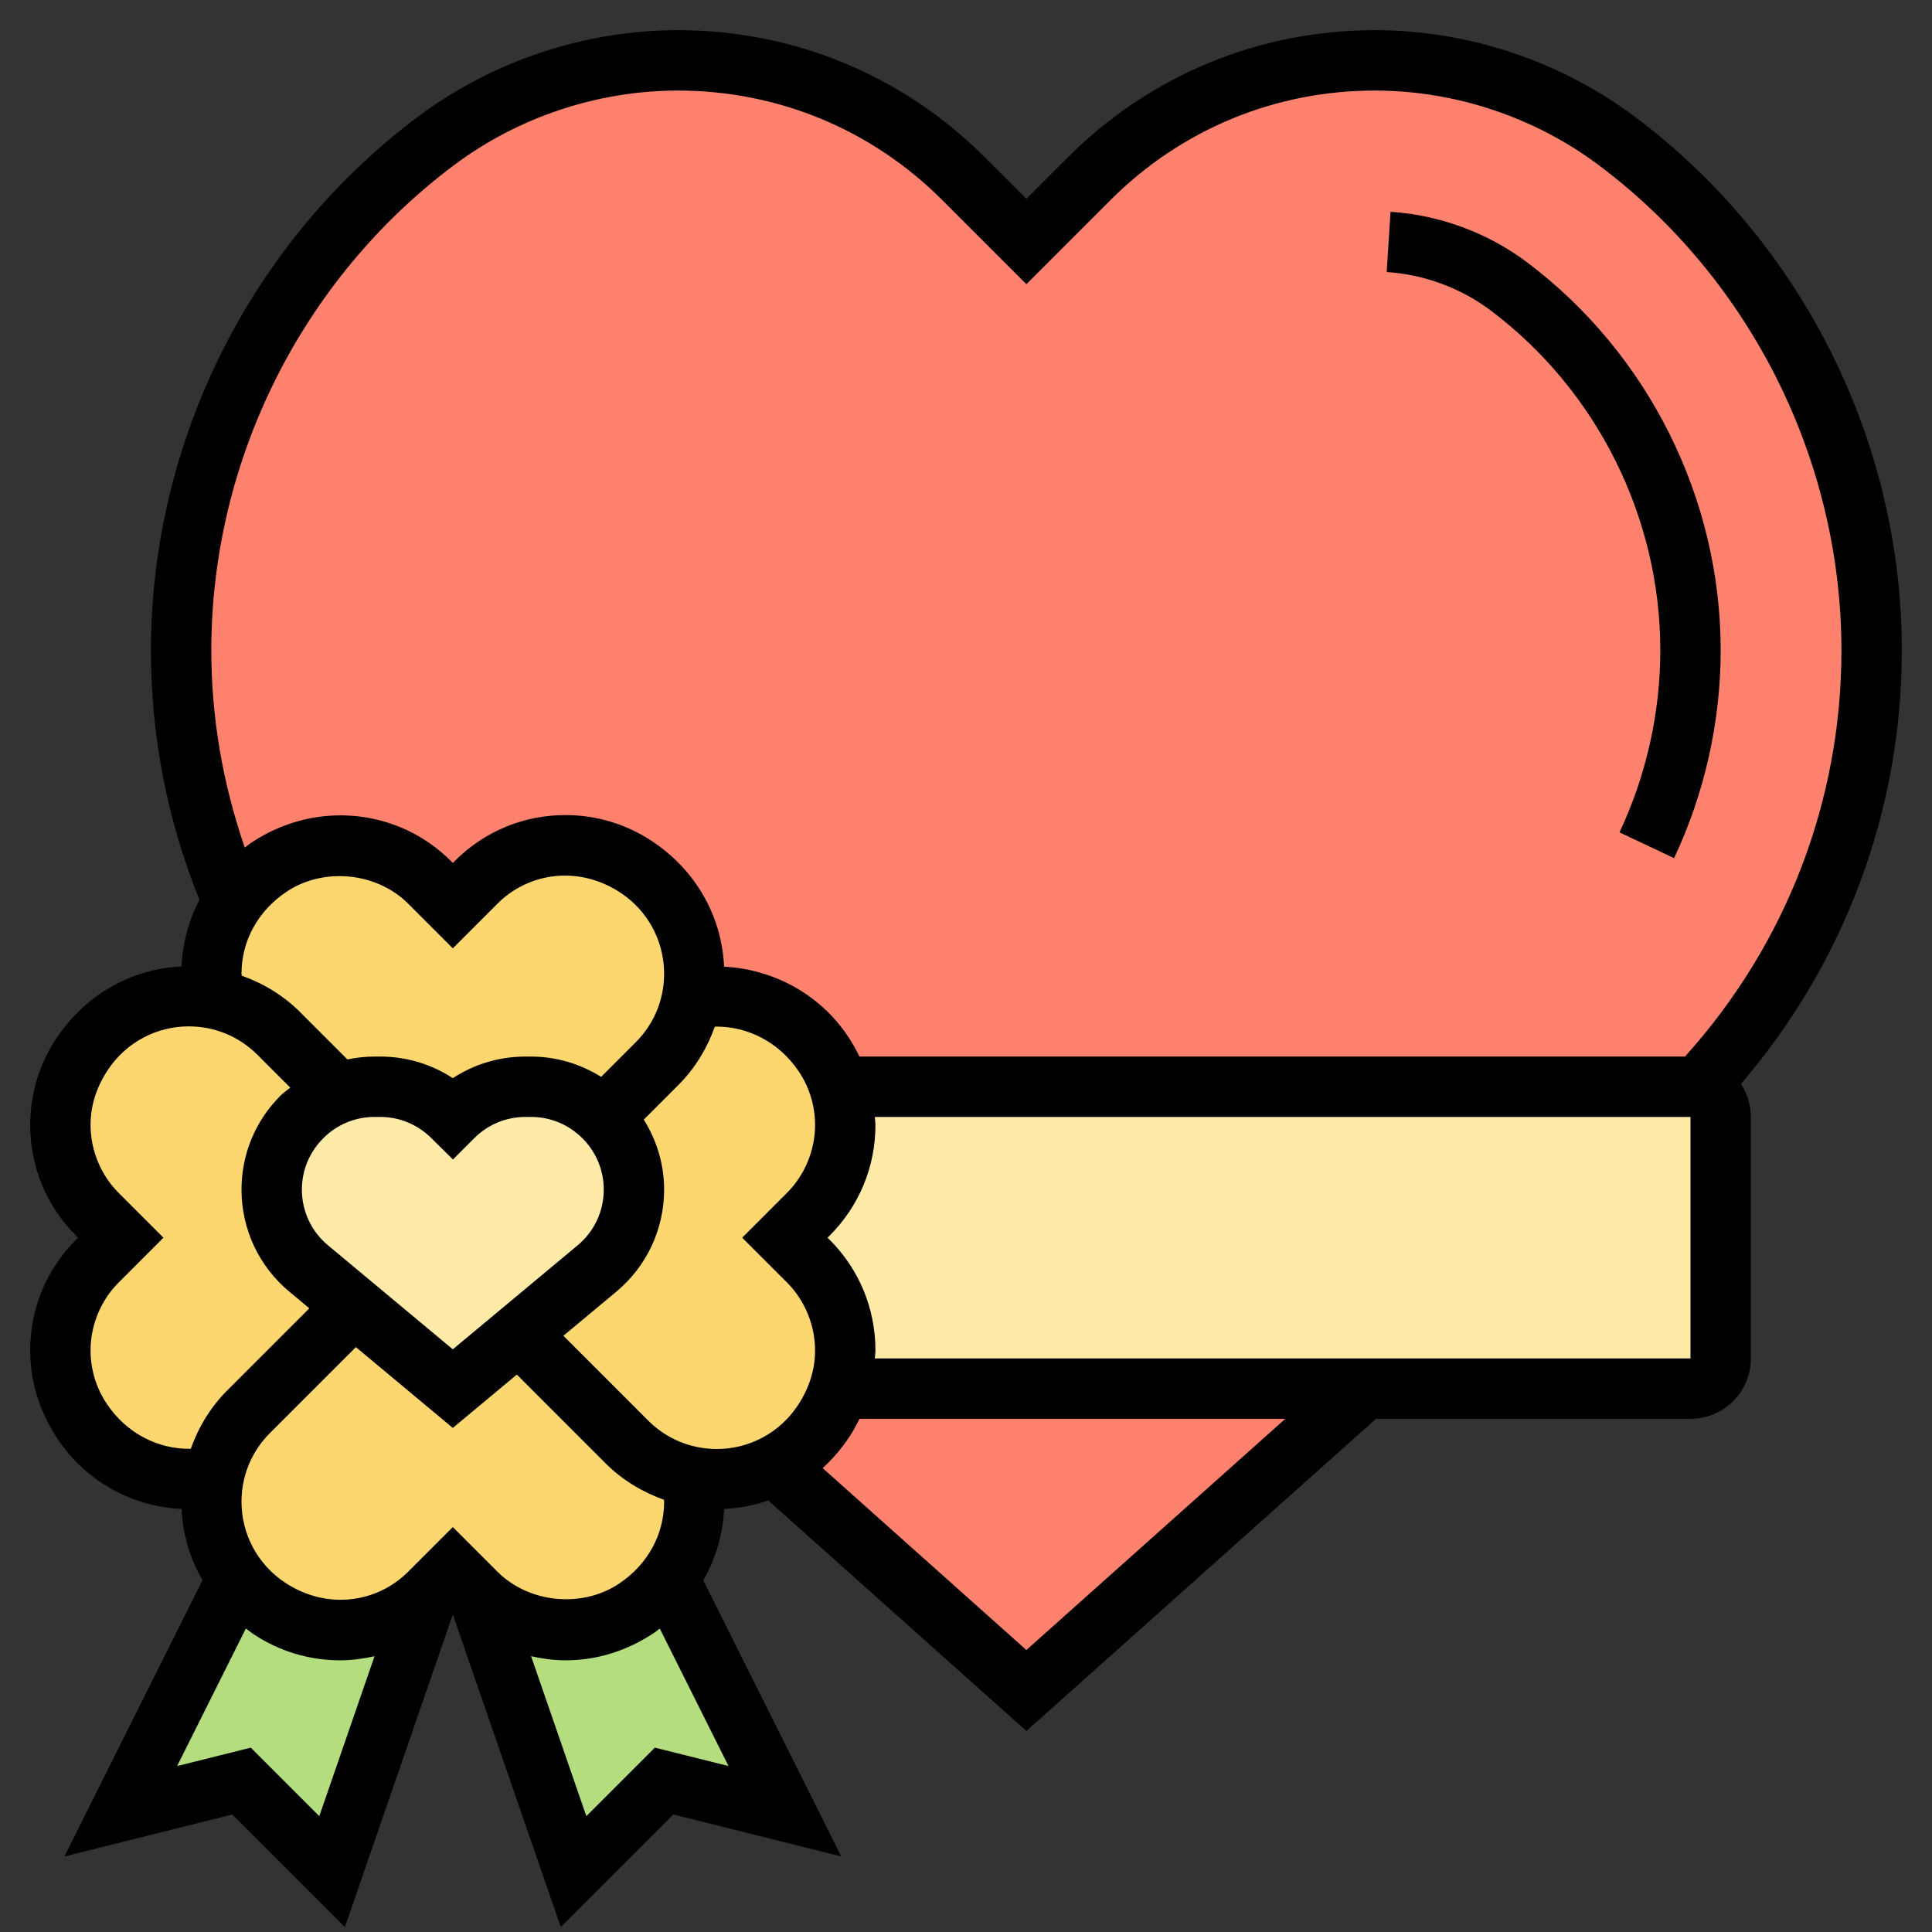 <svg id="_x33_0" enable-background="new 0 0 64 64" height="512" viewBox="0 0 64 64" width="512" xmlns="http://www.w3.org/2000/svg"><rect x="0" y="0" width="64" height="64" fill="#333333" stroke="none"/><g><g><g><path d="m22.14 52.29 3.86 7.71-4-1-3 3-3.17-9.17c.78.75 1.82 1.17 2.9 1.17.83 0 1.64-.24 2.32-.7l.07-.05c.4-.26.74-.59 1.02-.96z" fill="#b4dd7f"/></g><g><path d="m11.27 54c1.06 0 2.07-.4 2.9-1.17l-3.17 9.17-3-3-4 1 3.86-7.71c.28.37.62.7 1.02.96l.07.05c.68.46 1.49.7 2.32.7z" fill="#b4dd7f"/></g><g><path d="m25.65 48.54c1.53-1.32 1.57-1.37 1.6-1.42l.05-.07c.22-.33.39-.68.5-1.05h17.4l-11.2 10z" fill="#ff826e"/></g><g><path d="m8.95 28.7-.07.05c-.47.31-.86.7-1.16 1.15-1.12-2.61-1.72-5.45-1.72-8.35v-.01c0-6.63 3.12-12.88 8.43-16.86 1.16-.87 2.44-1.54 3.8-1.99 1.35-.45 2.78-.69 4.23-.69 1.78 0 3.51.35 5.12 1.02 1.61.66 3.08 1.64 4.34 2.9l2.08 2.08 2.08-2.08c2.51-2.51 5.91-3.92 9.46-3.92 1.45 0 2.88.24 4.23.69 1.36.45 2.64 1.12 3.8 1.99 2.65 1.99 4.76 4.55 6.21 7.44 1.44 2.88 2.22 6.1 2.22 9.42v.01c0 5.41-2.07 10.58-5.75 14.48-.08-.02-.16-.03-.25-.03h-28.2c-.11-.37-.28-.72-.5-1.05l-.05-.07c-.78-1.18-2.1-1.88-3.5-1.88-.28 0-.56.03-.83.08.05-.27.08-.55.08-.83 0-1.4-.7-2.72-1.88-3.5l-.07-.05c-.68-.46-1.49-.7-2.32-.7-1.11 0-2.17.44-2.96 1.23l-.77.77-.77-.77c-.79-.79-1.85-1.23-2.96-1.23-.83 0-1.64.24-2.32.7z" fill="#ff826e"/></g><g><path d="m56.25 36.03c.43.11.75.51.75.97v8c0 .55-.45 1-1 1h-10.8-17.4c.13-.41.2-.84.2-1.27 0-1.11-.44-2.17-1.23-2.96l-.77-.77.77-.77c.79-.79 1.23-1.85 1.23-2.96 0-.43-.07-.86-.2-1.27h28.2c.09 0 .17.01.25.03z" fill="#ffeaa7"/></g><g><path d="m26 41 .77-.77c.79-.79 1.23-1.85 1.23-2.96 0-.43-.07-.86-.2-1.27-.11-.37-.28-.72-.5-1.05l-.05-.07c-.78-1.18-2.1-1.88-3.5-1.88-.28 0-.56.03-.83.08.05-.27.08-.55.08-.83 0-1.4-.7-2.72-1.88-3.5l-.07-.05c-.68-.46-1.49-.7-2.32-.7-1.11 0-2.17.44-2.96 1.23l-.77.77-.77-.77c-.79-.79-1.85-1.23-2.96-1.23-.83 0-1.64.24-2.32.7l-.07.05c-.47.31-.86.7-1.16 1.15-.46.68-.72 1.5-.72 2.35 0 .28.03.56.08.83-.27-.05-.55-.08-.83-.08-1.4 0-2.72.7-3.5 1.88l-.05.07c-.46.68-.7 1.49-.7 2.32 0 1.11.44 2.17 1.23 2.96l.77.77-.77.77c-.79.79-1.23 1.85-1.23 2.96 0 .83.24 1.64.7 2.32l.05.07c.78 1.18 2.1 1.88 3.5 1.88.28 0 .56-.03.83-.08-.05.27-.08.55-.08.83 0 .93.31 1.82.86 2.54.28.37.62.7 1.02.96l.07.05c.68.46 1.49.7 2.32.7 1.06 0 2.07-.4 2.9-1.17.02-.02.04-.04.06-.06l.77-.77.77.77.06.06c.78.75 1.82 1.17 2.9 1.17.83 0 1.64-.24 2.32-.7l.07-.05c.4-.26.74-.59 1.02-.96.55-.72.86-1.61.86-2.54 0-.28-.03-.56-.08-.83.27.05.55.08.83.08.67 0 1.32-.16 1.9-.46 1.53-1.32 1.57-1.37 1.6-1.42l.05-.07c.22-.33.39-.68.5-1.05.13-.41.2-.84.2-1.27 0-1.11-.44-2.17-1.23-2.96z" fill="#fcd770"/></g><g><path d="m12.59 36c.9 0 1.77.36 2.41 1 .64-.64 1.51-1 2.41-1h.18c.9 0 1.77.36 2.41 1s1 1.51 1 2.41c0 1.01-.45 1.96-1.22 2.61l-2.6 2.16-2.18 1.82-3.27-2.73-1.51-1.25c-.77-.65-1.22-1.6-1.22-2.61 0-.9.36-1.77 1-2.41.35-.35.76-.61 1.22-.78.38-.15.78-.22 1.19-.22z" fill="#ffeaa7"/></g></g><g><path d="m63 21.541c0-6.914-3.302-13.518-8.833-17.666-2.473-1.854-5.536-2.875-8.626-2.875-3.84 0-7.451 1.496-10.166 4.211l-1.375 1.375-1.375-1.375c-2.715-2.715-6.326-4.211-10.166-4.211-3.09 0-6.153 1.021-8.626 2.875-5.531 4.148-8.833 10.752-8.833 17.676 0 2.85.545 5.625 1.608 8.259-.357.672-.557 1.424-.593 2.205-1.654.076-3.175.923-4.144 2.377-.57.854-.871 1.849-.871 2.875 0 1.385.539 2.687 1.519 3.666l.067.067-.067.067c-.98.979-1.519 2.281-1.519 3.666 0 1.026.301 2.021.917 2.946.925 1.386 2.444 2.23 4.098 2.306.039.84.276 1.644.694 2.361l-4.575 9.152 5.56-1.39 3.73 3.73 3.576-10.354 3.577 10.353 3.73-3.73 5.56 1.39-4.572-9.146c.413-.713.652-1.521.691-2.367.504-.023.995-.117 1.462-.281l8.552 7.638 11.582-10.341h10.418c1.103 0 2-.897 2-2v-8c0-.404-.122-.778-.329-1.093 3.431-4.004 5.329-9.052 5.329-14.366zm-47.967-16.065c2.129-1.597 4.766-2.476 7.426-2.476 3.306 0 6.414 1.288 8.752 3.625l2.789 2.789 2.789-2.789c2.338-2.337 5.446-3.625 8.752-3.625 2.66 0 5.297.879 7.426 2.475 5.03 3.773 8.033 9.778 8.033 16.076 0 4.998-1.846 9.749-5.183 13.449h-27.346c-.112-.23-.24-.457-.388-.679-.922-1.382-2.468-2.217-4.097-2.299-.074-1.656-.922-3.181-2.377-4.151-.855-.57-1.85-.871-2.876-.871-1.385 0-2.687.539-3.666 1.519l-.067.067-.067-.067c-1.704-1.705-4.438-2.049-6.612-.602-.074.05-.141.108-.212.161-.724-2.101-1.109-4.288-1.109-6.537 0-6.288 3.003-12.293 8.033-16.065zm11.034 37.005c.593.593.933 1.414.933 2.252 0 .631-.185 1.242-.581 1.836-.598.896-1.597 1.431-2.674 1.431-.858 0-1.665-.334-2.272-.941l-2.81-2.81 1.754-1.461c1.006-.838 1.583-2.07 1.583-3.38 0-.833-.241-1.626-.674-2.319l1.147-1.147c.554-.554.951-1.217 1.207-1.934 1.081-.019 2.13.511 2.786 1.493.349.524.534 1.135.534 1.766 0 .838-.34 1.659-.933 2.251l-1.481 1.482zm-4.067 7.264c0 1.077-.535 2.076-1.5 2.72-1.223.813-2.979.641-4.019-.398l-1.481-1.481-1.481 1.481c-1.04 1.039-2.704 1.273-4.087.352-.897-.598-1.432-1.597-1.432-2.674 0-.858.334-1.665.941-2.272l2.848-2.848 3.211 2.677 2.121-1.767 2.939 2.939c.554.554 1.217.951 1.934 1.207 0 .021.006.042.006.064zm-12.059-16.218c-.554-.554-1.217-.951-1.934-1.207-.001-.022-.007-.043-.007-.065 0-1.077.535-2.076 1.5-2.72 1.224-.814 2.979-.641 4.019.398l1.481 1.481 1.481-1.481c1.039-1.039 2.705-1.273 4.087-.352.897.598 1.432 1.597 1.432 2.674 0 .858-.334 1.665-.941 2.272l-1.146 1.146c-.691-.432-1.486-.673-2.321-.673h-.185c-.867 0-1.697.25-2.407.716-.709-.466-1.539-.716-2.408-.716h-.185c-.306 0-.606.034-.899.095zm.77 4.176c.454-.453 1.056-.703 1.697-.703h.185c.641 0 1.243.25 1.701.707l.711.703.707-.707c.453-.453 1.055-.703 1.696-.703h.185c.641 0 1.243.25 1.705.711.452.454.702 1.056.702 1.697 0 .714-.314 1.386-.863 1.843l-4.137 3.447-4.137-3.448c-.549-.456-.863-1.128-.863-1.842 0-.641.25-1.243.711-1.705zm-7.176 8.797c-.35-.525-.535-1.136-.535-1.767 0-.838.34-1.659.933-2.251l1.481-1.482-1.481-1.481c-.593-.593-.933-1.414-.933-2.252 0-.631.185-1.242.581-1.836.598-.896 1.597-1.431 2.674-1.431.858 0 1.665.334 2.272.941l1.088 1.088c-.109.09-.225.167-.326.269-.831.83-1.289 1.935-1.289 3.11 0 1.31.577 2.542 1.583 3.379l.663.553-2.719 2.719c-.554.554-.951 1.217-1.207 1.934-1.081.02-2.13-.511-2.785-1.493zm7.042 13.663-2.27-2.27-2.44.61 2.279-4.559c.082.062.159.128.246.186.854.569 1.849.87 2.875.87.389 0 .769-.053 1.14-.136zm11.116-2.27-2.27 2.27-1.83-5.299c.371.083.75.136 1.14.136 1.026 0 2.021-.301 2.946-.917.062-.042.117-.091.177-.135l2.277 4.554zm12.307-3.234-6.749-6.026c.326-.298.622-.64.878-1.025.13-.195.242-.4.344-.608h14.105zm22-9.659h-27.02c.005-.089.02-.177.02-.267 0-1.385-.539-2.687-1.519-3.666l-.067-.067.067-.067c.98-.979 1.519-2.281 1.519-3.666 0-.09-.015-.178-.02-.267h27.02z"/><path d="m55 21.541c0 2.072-.468 4.158-1.353 6.032l1.809.854c1.01-2.14 1.544-4.521 1.544-6.886 0-5.035-2.404-9.844-6.432-12.865-1.29-.967-2.89-1.557-4.505-1.66l-.127 1.996c1.231.078 2.45.527 3.432 1.263 3.527 2.646 5.632 6.857 5.632 11.266z"/></g></g></svg>